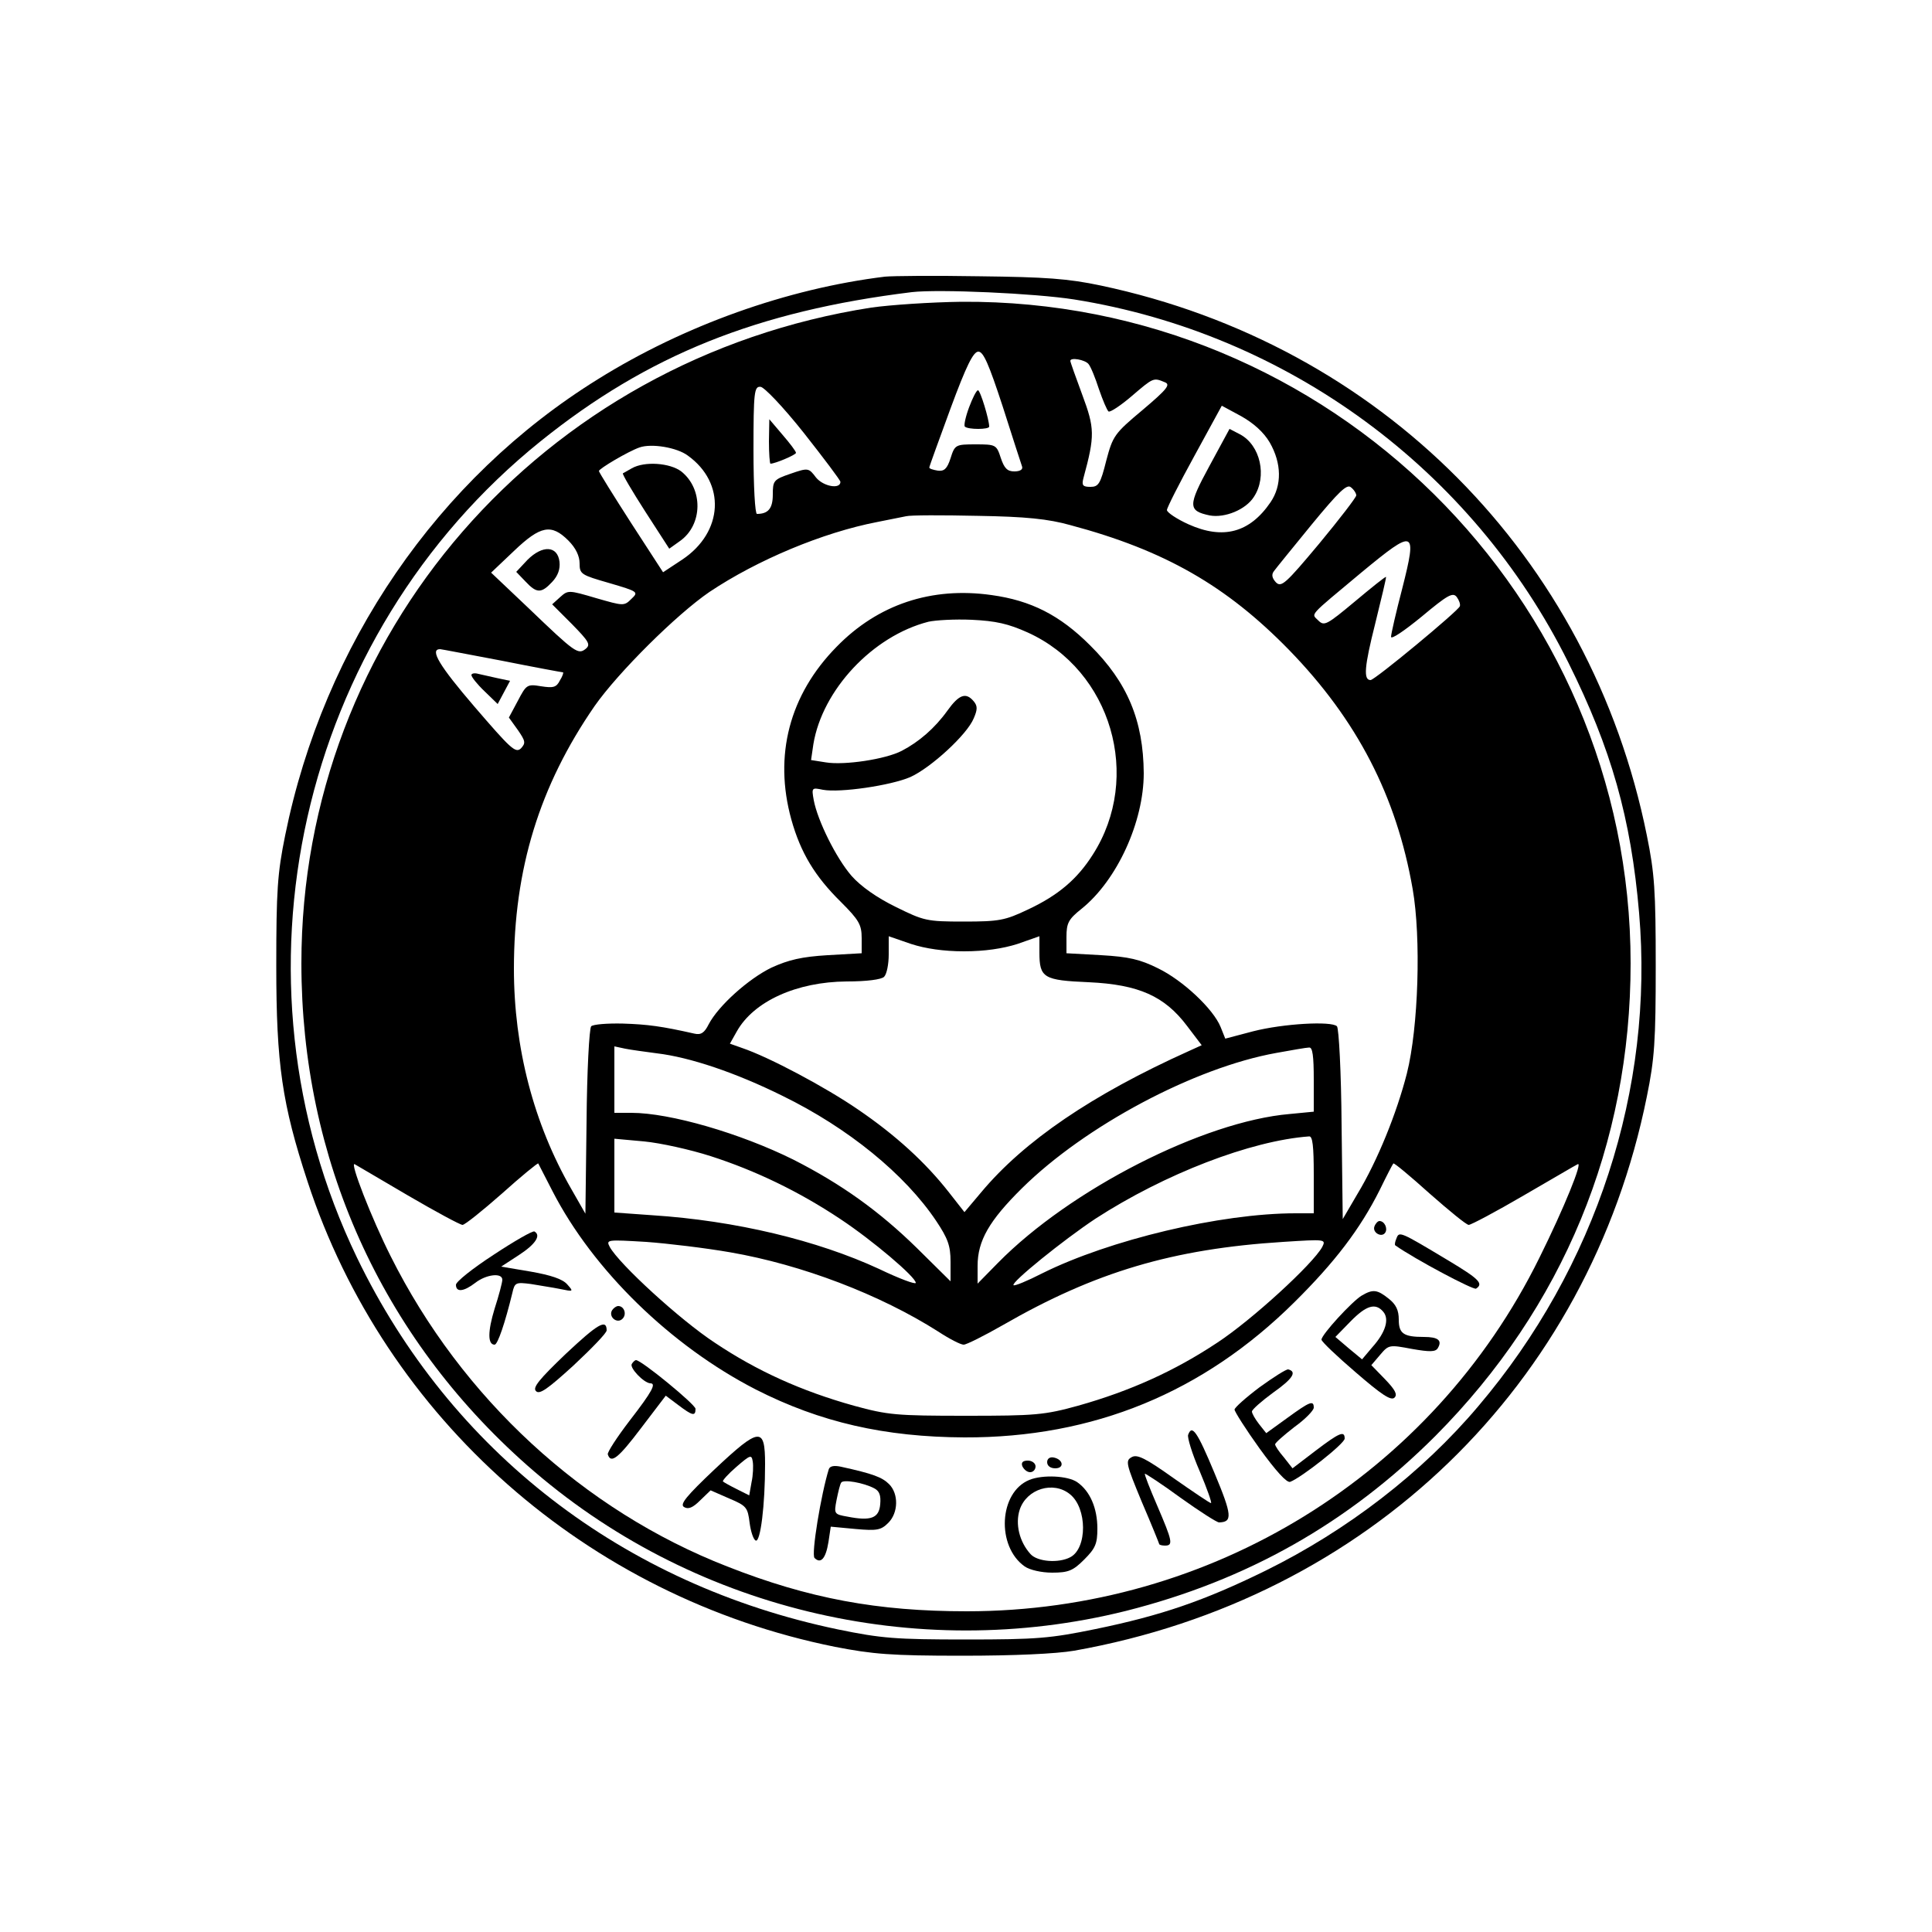 <?xml version="1.0" standalone="no"?>
<!DOCTYPE svg PUBLIC "-//W3C//DTD SVG 20010904//EN"
 "http://www.w3.org/TR/2001/REC-SVG-20010904/DTD/svg10.dtd">
<svg version="1.0" xmlns="http://www.w3.org/2000/svg"
 width="500pt" height="500pt" viewBox="0 0 500 500"
 preserveAspectRatio="xMidYMid meet">

<g transform="translate(0,500) scale(0.1,-0.1)"
fill="#000000" stroke="none">
<path d="M2290 4284 c-253 -31 -519 -126 -742 -265 -415 -257 -710 -687 -810
-1181 -20 -98 -23 -143 -23 -338 0 -254 15 -357 81 -558 201 -613 724 -1075
1365 -1204 98 -19 145 -23 329 -23 135 0 243 5 290 13 760 135 1331 686 1482
1434 20 98 23 143 23 338 0 195 -3 240 -23 338 -146 723 -690 1270 -1413 1423
-85 18 -143 22 -314 24 -115 2 -226 1 -245 -1z m490 -59 c552 -88 1031 -440
1279 -940 111 -223 162 -402 183 -648 39 -454 -111 -917 -416 -1276 -146 -173
-340 -322 -551 -426 -159 -78 -270 -116 -440 -151 -117 -24 -151 -27 -335 -27
-183 0 -219 3 -331 26 -557 116 -1003 461 -1245 962 -350 726 -151 1609 475
2113 277 223 561 337 961 386 70 8 318 -3 420 -19z"/>
<path d="M2255 4204 c-854 -133 -1475 -847 -1475 -1697 0 -506 206 -965 584
-1299 420 -371 1004 -513 1550 -377 313 79 575 227 801 453 330 332 505 755
505 1223 0 948 -780 1719 -1732 1712 -79 -1 -183 -8 -233 -15z m340 -256 c25
-79 48 -149 50 -155 3 -8 -5 -13 -20 -13 -18 0 -26 8 -35 35 -11 34 -13 35
-65 35 -52 0 -54 -1 -65 -36 -9 -28 -17 -34 -33 -32 -12 2 -22 5 -22 8 0 3 25
71 55 153 41 111 59 147 72 147 13 0 27 -32 63 -142z m222 110 c6 -7 18 -37
27 -65 10 -29 21 -55 25 -58 5 -2 32 16 60 40 56 48 56 48 85 36 16 -6 8 -17
-57 -72 -73 -61 -77 -67 -94 -131 -15 -60 -20 -68 -41 -68 -20 0 -23 4 -18 23
30 110 29 129 -3 215 -17 46 -31 85 -31 88 0 10 38 3 47 -8z m-737 -178 c52
-66 95 -123 95 -127 0 -20 -44 -12 -63 11 -19 25 -20 26 -66 10 -44 -15 -46
-18 -46 -54 0 -36 -12 -50 -41 -50 -5 0 -9 71 -9 165 0 151 2 165 18 164 9 0
58 -51 112 -119z m1206 -25 c31 -54 32 -111 2 -155 -54 -79 -123 -97 -212 -57
-31 14 -56 31 -56 37 0 6 32 69 71 140 l71 130 50 -27 c32 -18 58 -41 74 -68z
m-1506 -34 c99 -71 92 -198 -14 -269 l-50 -33 -83 128 c-45 70 -83 131 -83
134 0 6 76 51 105 61 31 11 97 0 125 -21z m1730 -103 c0 -5 -43 -61 -96 -125
-87 -104 -98 -114 -112 -100 -10 11 -12 20 -5 29 5 7 49 61 98 121 70 85 91
105 101 96 8 -6 14 -16 14 -21z m-740 -77 c244 -65 404 -157 566 -323 176
-181 278 -378 320 -619 22 -126 15 -358 -15 -477 -26 -102 -76 -226 -128 -312
l-38 -65 -3 245 c-1 134 -7 249 -12 254 -14 14 -139 7 -217 -13 l-72 -19 -12
30 c-19 47 -98 121 -162 152 -46 23 -76 30 -147 34 l-90 5 0 42 c0 36 5 46 39
73 92 74 161 225 161 351 -1 136 -42 235 -139 331 -78 78 -153 116 -255 130
-155 22 -294 -24 -401 -134 -122 -124 -163 -281 -117 -447 24 -86 61 -147 128
-213 47 -47 54 -59 54 -94 l0 -39 -88 -5 c-67 -4 -101 -12 -145 -32 -60 -29
-138 -99 -163 -147 -11 -22 -20 -28 -37 -24 -84 19 -121 24 -185 26 -40 1 -77
-2 -82 -7 -5 -5 -11 -117 -12 -247 l-3 -238 -36 63 c-98 170 -149 367 -149
571 0 258 66 473 209 680 61 87 212 237 297 295 124 83 294 154 434 181 30 6
64 13 75 15 11 3 94 3 185 1 125 -2 183 -8 240 -24z m-1299 -40 c19 -19 29
-40 29 -59 0 -28 4 -30 77 -51 75 -22 76 -23 57 -41 -19 -19 -21 -18 -91 2
-71 21 -73 21 -93 3 l-21 -19 51 -51 c44 -45 49 -53 36 -64 -20 -16 -27 -11
-149 106 l-96 91 59 56 c69 66 97 71 141 27z m2158 -124 c-16 -61 -29 -118
-29 -125 0 -8 35 16 79 52 67 56 81 64 91 51 6 -8 10 -19 8 -24 -4 -12 -220
-191 -231 -191 -19 0 -16 35 12 146 16 65 29 119 28 121 -2 1 -38 -28 -81 -64
-72 -60 -79 -64 -94 -49 -19 19 -28 8 112 125 138 114 144 112 105 -42z m-969
-114 c216 -98 297 -374 168 -575 -40 -63 -89 -105 -168 -142 -59 -28 -74 -31
-166 -31 -96 0 -103 2 -176 38 -49 24 -90 53 -114 80 -40 46 -88 143 -98 196
-6 33 -5 33 24 27 44 -8 175 11 226 33 53 24 147 110 164 152 10 23 10 32 0
44 -20 24 -38 18 -68 -24 -33 -46 -74 -81 -118 -104 -42 -22 -149 -38 -197
-30 l-38 6 6 41 c23 140 153 280 298 317 18 4 68 7 112 5 62 -3 94 -10 145
-33z m-1361 -73 c85 -17 156 -30 158 -30 2 0 -1 -10 -8 -21 -9 -18 -17 -20
-49 -15 -36 6 -38 4 -60 -38 l-23 -43 23 -32 c20 -29 21 -34 8 -48 -14 -13
-27 0 -120 108 -91 106 -117 149 -89 149 3 0 75 -14 160 -30z m1196 -752 c53
0 100 7 138 19 l57 20 0 -42 c0 -66 11 -72 128 -77 129 -6 196 -36 254 -113
l38 -50 -33 -15 c-251 -113 -427 -233 -538 -366 l-43 -51 -40 51 c-61 78 -139
149 -236 215 -83 57 -229 135 -300 159 l-31 11 18 32 c44 78 155 128 284 129
52 0 90 5 97 12 7 7 12 33 12 58 l0 47 58 -20 c37 -12 84 -19 137 -19z m-795
-264 c85 -10 204 -50 325 -110 170 -83 317 -203 398 -324 30 -45 37 -64 37
-105 l0 -51 -87 86 c-98 96 -196 166 -320 229 -137 68 -319 121 -419 121 l-44
0 0 86 0 86 28 -6 c15 -3 52 -8 82 -12z m1700 -68 l0 -83 -62 -6 c-223 -19
-568 -195 -755 -385 l-53 -54 0 46 c0 65 30 117 115 201 163 161 446 312 658
350 39 7 78 14 85 14 9 1 12 -22 12 -83z m0 -246 l0 -100 -47 0 c-195 0 -482
-69 -655 -155 -39 -20 -73 -34 -75 -31 -7 7 129 117 212 172 179 116 402 202
553 213 9 1 12 -25 12 -99z m-1561 48 c115 -37 228 -91 336 -163 83 -55 195
-150 195 -165 0 -5 -43 11 -95 36 -160 74 -371 125 -587 139 l-98 7 0 95 0 96
77 -7 c42 -4 119 -21 172 -38z m-783 -102 c72 -42 135 -76 141 -76 6 0 52 37
102 81 50 45 93 80 94 78 1 -2 18 -35 37 -72 105 -204 306 -400 526 -513 167
-85 334 -123 540 -124 334 -1 618 116 854 350 104 103 170 189 221 291 17 35
33 66 35 68 2 2 44 -33 94 -78 50 -44 95 -81 101 -81 6 0 70 34 142 76 73 42
135 79 140 81 14 8 -35 -113 -99 -242 -277 -562 -849 -915 -1482 -915 -231 0
-409 33 -620 116 -372 145 -687 435 -871 803 -49 97 -107 246 -93 238 4 -2 66
-39 138 -81z m834 -147 c185 -32 387 -109 538 -205 29 -19 58 -34 66 -34 7 0
53 23 102 51 238 137 439 197 725 215 109 7 111 7 101 -13 -24 -44 -182 -189
-272 -248 -110 -73 -225 -125 -360 -163 -87 -24 -111 -26 -290 -26 -181 0
-202 2 -290 26 -136 38 -251 90 -360 163 -90 59 -248 204 -272 248 -10 19 -7
19 94 13 56 -4 155 -16 218 -27z"/>
<path d="M2508 3946 c-9 -24 -14 -47 -11 -50 8 -8 63 -8 63 0 0 18 -23 94 -29
94 -4 0 -14 -20 -23 -44z"/>
<path d="M1990 3858 c0 -32 2 -58 4 -58 12 0 66 23 66 28 0 4 -16 25 -35 47
l-34 40 -1 -57z"/>
<path d="M3130 3794 c-56 -103 -56 -116 1 -128 39 -7 93 15 114 48 35 53 17
134 -36 162 l-27 14 -52 -96z"/>
<path d="M1635 3788 c-11 -6 -21 -12 -23 -13 -2 -2 24 -46 58 -99 l62 -96 28
20 c59 42 60 135 3 180 -29 22 -95 27 -128 8z"/>
<path d="M1365 3551 l-29 -31 24 -25 c29 -31 41 -31 69 -1 15 16 21 33 19 52
-5 42 -44 44 -83 5z"/>
<path d="M1220 3253 c0 -5 15 -24 34 -42 l34 -33 16 30 16 30 -33 7 c-17 4
-40 9 -49 11 -10 3 -18 1 -18 -3z"/>
<path d="M3557 1826 c-6 -16 19 -30 28 -16 7 11 -2 30 -15 30 -4 0 -10 -6 -13
-14z"/>
<path d="M1278 1753 c-54 -35 -98 -70 -98 -78 0 -20 20 -18 50 5 28 22 70 27
70 8 0 -7 -9 -41 -20 -75 -18 -59 -18 -93 0 -93 8 0 27 56 46 134 6 27 9 28
48 23 22 -4 57 -9 76 -13 34 -7 35 -7 18 12 -12 14 -43 24 -94 33 l-77 13 46
30 c43 28 58 51 40 61 -5 2 -52 -25 -105 -60z"/>
<path d="M3614 1795 c-4 -9 -5 -17 -3 -18 51 -36 202 -116 209 -112 20 13 8
25 -72 73 -125 75 -127 76 -134 57z"/>
<path d="M3524 1647 c-25 -15 -104 -101 -104 -114 0 -5 40 -43 89 -85 66 -57
91 -74 100 -65 8 8 2 20 -25 48 l-35 36 23 27 c22 26 24 26 82 15 46 -8 61 -8
67 2 12 20 1 29 -36 29 -53 0 -65 9 -65 45 0 24 -7 39 -26 54 -30 24 -41 25
-70 8z m56 -42 c16 -19 6 -53 -28 -91 l-27 -32 -35 29 -34 29 39 40 c41 42 65
49 85 25z"/>
<path d="M1584 1609 c-10 -17 13 -36 27 -22 12 12 4 33 -11 33 -5 0 -12 -5
-16 -11z"/>
<path d="M1464 1496 c-69 -66 -86 -87 -77 -96 9 -10 30 5 97 66 47 44 86 84
86 91 0 31 -24 16 -106 -61z"/>
<path d="M1635 1470 c-6 -10 31 -49 48 -50 16 0 5 -21 -53 -96 -33 -43 -59
-83 -57 -88 8 -25 27 -10 86 68 l64 84 32 -24 c37 -28 45 -30 45 -10 0 11
-140 126 -154 126 -3 0 -8 -5 -11 -10z"/>
<path d="M3260 1410 c-36 -27 -65 -53 -65 -58 0 -5 29 -51 65 -101 42 -58 70
-89 79 -86 29 11 141 99 141 112 0 21 -13 16 -76 -32 l-59 -45 -22 28 c-13 15
-23 30 -23 34 0 4 23 24 50 45 28 20 50 43 50 50 0 20 -10 16 -69 -27 l-54
-39 -19 24 c-10 13 -18 27 -18 32 0 5 25 27 55 49 51 36 62 54 39 60 -5 1 -38
-20 -74 -46z"/>
<path d="M3075 1287 c-3 -6 10 -49 30 -95 19 -45 32 -82 29 -82 -3 0 -46 29
-96 64 -73 52 -95 63 -109 55 -17 -9 -15 -17 26 -116 25 -58 45 -108 45 -109
0 -2 7 -4 15 -4 22 0 19 12 -20 103 -19 44 -34 82 -32 83 1 1 43 -26 92 -62
49 -35 94 -64 100 -64 35 1 34 18 -12 128 -45 108 -58 126 -68 99z"/>
<path d="M1850 1198 c-74 -70 -91 -91 -80 -98 11 -7 23 -2 42 17 l27 26 48
-21 c45 -19 48 -23 53 -63 3 -23 10 -44 16 -46 12 -4 24 91 24 198 0 97 -14
96 -130 -13z m95 -34 l-6 -34 -32 16 c-18 9 -34 18 -36 20 -2 2 13 19 35 38
36 31 39 32 42 14 2 -11 1 -36 -3 -54z"/>
<path d="M2710 1216 c0 -10 9 -16 21 -16 24 0 21 23 -4 28 -10 2 -17 -3 -17
-12z"/>
<path d="M2646 1205 c4 -8 12 -15 20 -15 8 0 14 7 14 15 0 8 -9 15 -20 15 -13
0 -18 -5 -14 -15z"/>
<path d="M2145 1198 c-20 -64 -46 -221 -37 -230 16 -16 29 -2 36 41 l6 40 64
-6 c56 -5 66 -3 85 16 26 26 27 75 2 100 -18 18 -42 27 -124 45 -18 4 -29 2
-32 -6z m118 -50 c13 -7 17 -18 15 -41 -3 -36 -24 -44 -85 -32 -34 6 -35 7
-28 43 4 20 9 41 12 45 5 9 58 0 86 -15z"/>
<path d="M2664 1170 c-79 -32 -86 -172 -12 -224 13 -9 43 -16 71 -16 42 0 54
5 83 34 29 29 34 41 34 80 0 53 -19 97 -52 120 -24 17 -90 20 -124 6z m105
-37 c45 -36 45 -140 1 -163 -30 -16 -85 -12 -103 8 -29 32 -40 78 -28 115 18
54 87 75 130 40z"/>
</g>
</svg>
